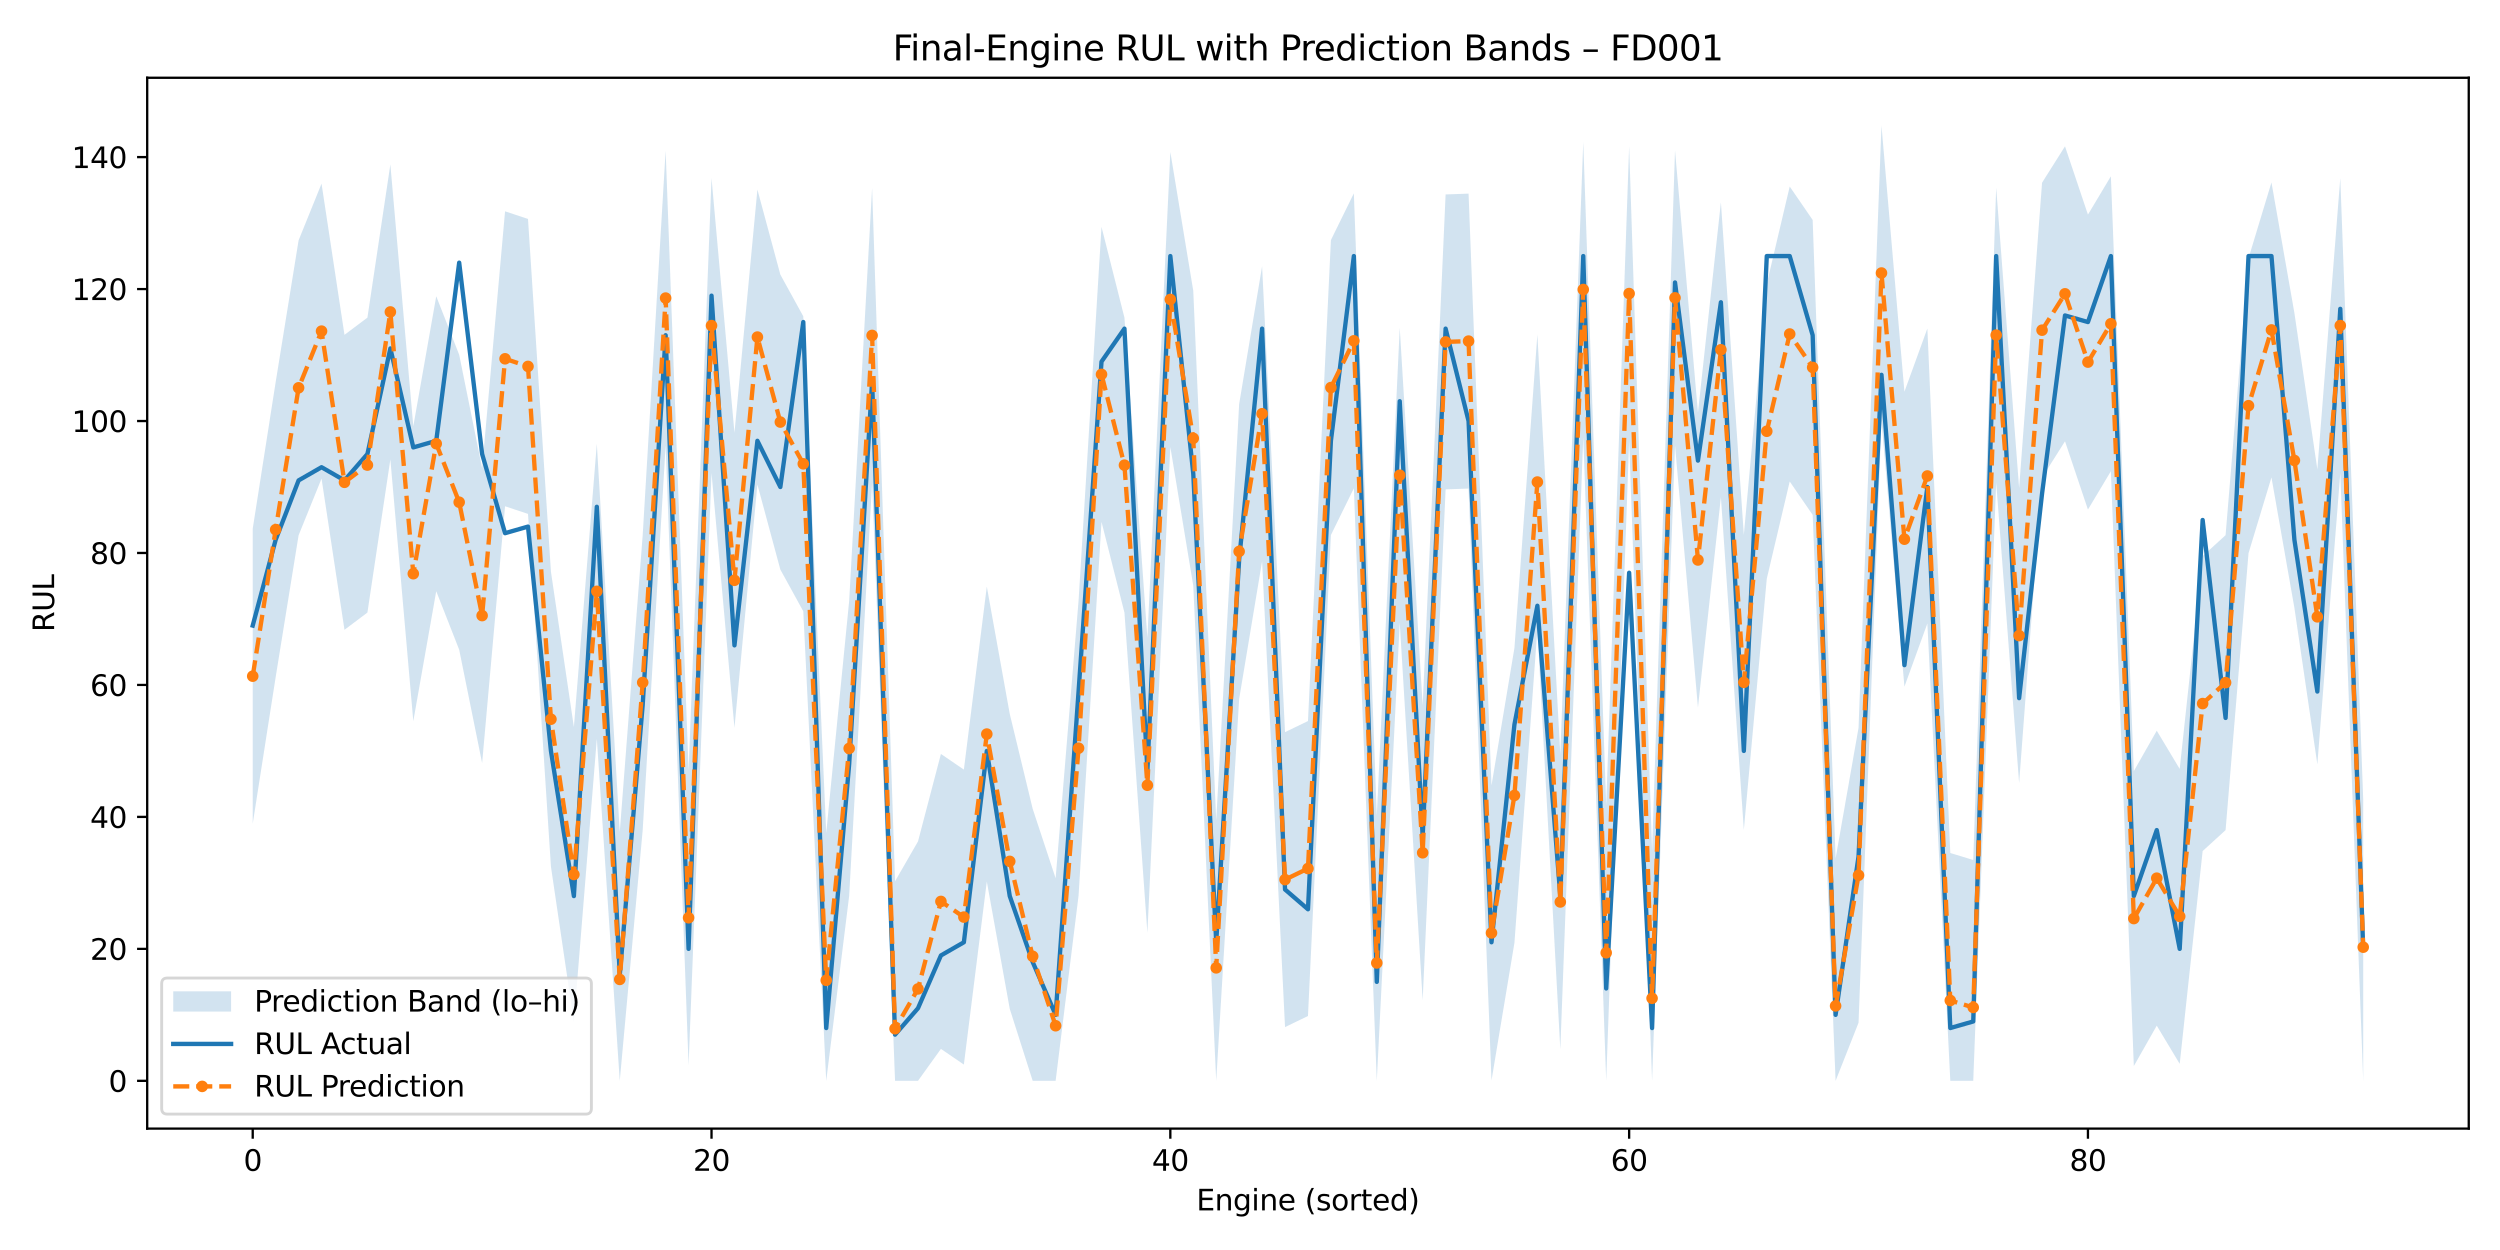 <?xml version="1.0" encoding="utf-8" standalone="no"?>
<!DOCTYPE svg PUBLIC "-//W3C//DTD SVG 1.1//EN"
  "http://www.w3.org/Graphics/SVG/1.1/DTD/svg11.dtd">
<svg xmlns:xlink="http://www.w3.org/1999/xlink" width="864pt" height="432pt" viewBox="0 0 864 432" xmlns="http://www.w3.org/2000/svg" version="1.1">
 <defs>
  <style type="text/css">*{stroke-linejoin: round; stroke-linecap: butt}</style>
 </defs>
 <g id="figure_1">
  <g id="patch_1">
   <path d="M 0 432 
L 864 432 
L 864 0 
L 0 0 
z
" style="fill: #ffffff"/>
  </g>
  <g id="axes_1">
   <g id="patch_2">
    <path d="M 50.87 390.04 
L 853.2 390.04 
L 853.2 26.88 
L 50.87 26.88 
z
" style="fill: #ffffff"/>
   </g>
   <g id="FillBetweenPolyCollection_1">
    <path d="M 87.34 182.722 
L 87.34 284.657 
L 95.268 234.011 
L 103.196 184.993 
L 111.124 165.405 
L 119.052 217.659 
L 126.98 211.699 
L 134.909 158.775 
L 142.837 249.245 
L 150.765 204.316 
L 158.693 224.53 
L 166.621 263.718 
L 174.549 174.967 
L 182.477 177.599 
L 190.406 299.526 
L 198.334 353.194 
L 206.262 255.331 
L 214.19 373.533 
L 222.118 286.842 
L 230.046 153.982 
L 237.975 368.15 
L 245.903 163.49 
L 253.831 251.517 
L 261.759 167.459 
L 269.687 196.834 
L 277.615 211.26 
L 285.544 373.533 
L 293.472 309.621 
L 301.4 166.887 
L 309.328 373.533 
L 317.256 373.533 
L 325.184 362.501 
L 333.113 367.912 
L 341.041 304.66 
L 348.969 348.659 
L 356.897 373.533 
L 364.825 373.533 
L 372.753 309.536 
L 380.682 180.352 
L 388.61 211.728 
L 396.538 322.355 
L 404.466 154.462 
L 412.394 202.454 
L 420.322 373.533 
L 428.251 241.546 
L 436.179 193.958 
L 444.107 354.967 
L 452.035 351.131 
L 459.963 184.91 
L 467.891 168.753 
L 475.819 373.533 
L 483.748 215.205 
L 491.676 345.691 
L 499.604 169.133 
L 507.532 168.85 
L 515.46 373.402 
L 523.388 325.867 
L 531.317 217.558 
L 539.245 362.686 
L 547.173 151.026 
L 555.101 373.533 
L 563.029 152.42 
L 570.957 373.533 
L 578.886 153.901 
L 586.814 244.501 
L 594.742 171.849 
L 602.67 286.786 
L 610.598 200.011 
L 618.526 166.401 
L 626.455 177.947 
L 634.383 373.533 
L 642.311 353.462 
L 650.239 145.322 
L 658.167 237.314 
L 666.095 215.469 
L 674.024 373.533 
L 681.952 373.533 
L 689.88 166.775 
L 697.808 270.625 
L 705.736 165.074 
L 713.664 152.51 
L 721.593 176.112 
L 729.521 162.858 
L 737.449 368.429 
L 745.377 354.467 
L 753.305 367.668 
L 761.233 294.123 
L 769.161 286.887 
L 777.09 191.173 
L 785.018 164.991 
L 792.946 210.099 
L 800.874 264.141 
L 808.802 163.48 
L 816.73 373.533 
L 816.73 276.379 
L 816.73 276.379 
L 808.802 61.545 
L 800.874 162.206 
L 792.946 108.164 
L 785.018 63.056 
L 777.09 89.238 
L 769.161 184.952 
L 761.233 192.188 
L 753.305 265.733 
L 745.377 252.532 
L 737.449 266.494 
L 729.521 60.923 
L 721.593 74.177 
L 713.664 50.575 
L 705.736 63.139 
L 697.808 168.69 
L 689.88 64.84 
L 681.952 297.214 
L 674.024 294.803 
L 666.095 113.534 
L 658.167 135.379 
L 650.239 43.387 
L 642.311 251.527 
L 634.383 296.678 
L 626.455 76.012 
L 618.526 64.467 
L 610.598 98.076 
L 602.67 184.851 
L 594.742 69.914 
L 586.814 142.566 
L 578.886 51.966 
L 570.957 294.042 
L 563.029 50.485 
L 555.101 278.321 
L 547.173 49.091 
L 539.245 260.751 
L 531.317 115.624 
L 523.388 223.932 
L 515.46 271.467 
L 507.532 66.915 
L 499.604 67.198 
L 491.676 243.756 
L 483.748 113.27 
L 475.819 281.843 
L 467.891 66.818 
L 459.963 82.975 
L 452.035 249.196 
L 444.107 253.032 
L 436.179 92.023 
L 428.251 139.611 
L 420.322 283.527 
L 412.394 100.519 
L 404.466 52.527 
L 396.538 220.421 
L 388.61 109.793 
L 380.682 78.417 
L 372.753 207.601 
L 364.825 303.529 
L 356.897 279.531 
L 348.969 246.724 
L 341.041 202.725 
L 333.113 265.977 
L 325.184 260.566 
L 317.256 290.804 
L 309.328 304.563 
L 301.4 64.953 
L 293.472 207.686 
L 285.544 287.829 
L 277.615 109.325 
L 269.687 94.899 
L 261.759 65.524 
L 253.831 149.582 
L 245.903 61.555 
L 237.975 266.215 
L 230.046 52.047 
L 222.118 184.907 
L 214.19 287.519 
L 206.262 153.396 
L 198.334 251.259 
L 190.406 197.592 
L 182.477 75.664 
L 174.549 73.032 
L 166.621 161.783 
L 158.693 122.595 
L 150.765 102.381 
L 142.837 147.311 
L 134.909 56.84 
L 126.98 109.764 
L 119.052 115.724 
L 111.124 63.47 
L 103.196 83.058 
L 95.268 132.076 
L 87.34 182.722 
z
" clip-path="url(#pb5955ea19d)" style="fill: #1f77b4; fill-opacity: 0.2"/>
   </g>
   <g id="matplotlib.axis_1">
    <g id="xtick_1">
     <g id="line2d_1">
      <defs>
       <path id="m9637ebcd99" d="M 0 0 
L 0 3.5 
" style="stroke: #000000; stroke-width: 0.8"/>
      </defs>
      <g>
       <use xlink:href="#m9637ebcd99" x="87.34" y="390.04" style="stroke: #000000; stroke-width: 0.8"/>
      </g>
     </g>
     <g id="text_1">
      <!-- 0 -->
      <g transform="translate(84.158 404.638) scale(0.1 -0.1)">
       <defs>
        <path id="DejaVuSans-30" d="M 2034 4250 
Q 1547 4250 1301 3770 
Q 1056 3291 1056 2328 
Q 1056 1369 1301 889 
Q 1547 409 2034 409 
Q 2525 409 2770 889 
Q 3016 1369 3016 2328 
Q 3016 3291 2770 3770 
Q 2525 4250 2034 4250 
z
M 2034 4750 
Q 2819 4750 3233 4129 
Q 3647 3509 3647 2328 
Q 3647 1150 3233 529 
Q 2819 -91 2034 -91 
Q 1250 -91 836 529 
Q 422 1150 422 2328 
Q 422 3509 836 4129 
Q 1250 4750 2034 4750 
z
" transform="scale(0.016)"/>
       </defs>
       <use xlink:href="#DejaVuSans-30"/>
      </g>
     </g>
    </g>
    <g id="xtick_2">
     <g id="line2d_2">
      <g>
       <use xlink:href="#m9637ebcd99" x="245.903" y="390.04" style="stroke: #000000; stroke-width: 0.8"/>
      </g>
     </g>
     <g id="text_2">
      <!-- 20 -->
      <g transform="translate(239.54 404.638) scale(0.1 -0.1)">
       <defs>
        <path id="DejaVuSans-32" d="M 1228 531 
L 3431 531 
L 3431 0 
L 469 0 
L 469 531 
Q 828 903 1448 1529 
Q 2069 2156 2228 2338 
Q 2531 2678 2651 2914 
Q 2772 3150 2772 3378 
Q 2772 3750 2511 3984 
Q 2250 4219 1831 4219 
Q 1534 4219 1204 4116 
Q 875 4013 500 3803 
L 500 4441 
Q 881 4594 1212 4672 
Q 1544 4750 1819 4750 
Q 2544 4750 2975 4387 
Q 3406 4025 3406 3419 
Q 3406 3131 3298 2873 
Q 3191 2616 2906 2266 
Q 2828 2175 2409 1742 
Q 1991 1309 1228 531 
z
" transform="scale(0.016)"/>
       </defs>
       <use xlink:href="#DejaVuSans-32"/>
       <use xlink:href="#DejaVuSans-30" transform="translate(63.623 0)"/>
      </g>
     </g>
    </g>
    <g id="xtick_3">
     <g id="line2d_3">
      <g>
       <use xlink:href="#m9637ebcd99" x="404.466" y="390.04" style="stroke: #000000; stroke-width: 0.8"/>
      </g>
     </g>
     <g id="text_3">
      <!-- 40 -->
      <g transform="translate(398.104 404.638) scale(0.1 -0.1)">
       <defs>
        <path id="DejaVuSans-34" d="M 2419 4116 
L 825 1625 
L 2419 1625 
L 2419 4116 
z
M 2253 4666 
L 3047 4666 
L 3047 1625 
L 3713 1625 
L 3713 1100 
L 3047 1100 
L 3047 0 
L 2419 0 
L 2419 1100 
L 313 1100 
L 313 1709 
L 2253 4666 
z
" transform="scale(0.016)"/>
       </defs>
       <use xlink:href="#DejaVuSans-34"/>
       <use xlink:href="#DejaVuSans-30" transform="translate(63.623 0)"/>
      </g>
     </g>
    </g>
    <g id="xtick_4">
     <g id="line2d_4">
      <g>
       <use xlink:href="#m9637ebcd99" x="563.029" y="390.04" style="stroke: #000000; stroke-width: 0.8"/>
      </g>
     </g>
     <g id="text_4">
      <!-- 60 -->
      <g transform="translate(556.667 404.638) scale(0.1 -0.1)">
       <defs>
        <path id="DejaVuSans-36" d="M 2113 2584 
Q 1688 2584 1439 2293 
Q 1191 2003 1191 1497 
Q 1191 994 1439 701 
Q 1688 409 2113 409 
Q 2538 409 2786 701 
Q 3034 994 3034 1497 
Q 3034 2003 2786 2293 
Q 2538 2584 2113 2584 
z
M 3366 4563 
L 3366 3988 
Q 3128 4100 2886 4159 
Q 2644 4219 2406 4219 
Q 1781 4219 1451 3797 
Q 1122 3375 1075 2522 
Q 1259 2794 1537 2939 
Q 1816 3084 2150 3084 
Q 2853 3084 3261 2657 
Q 3669 2231 3669 1497 
Q 3669 778 3244 343 
Q 2819 -91 2113 -91 
Q 1303 -91 875 529 
Q 447 1150 447 2328 
Q 447 3434 972 4092 
Q 1497 4750 2381 4750 
Q 2619 4750 2861 4703 
Q 3103 4656 3366 4563 
z
" transform="scale(0.016)"/>
       </defs>
       <use xlink:href="#DejaVuSans-36"/>
       <use xlink:href="#DejaVuSans-30" transform="translate(63.623 0)"/>
      </g>
     </g>
    </g>
    <g id="xtick_5">
     <g id="line2d_5">
      <g>
       <use xlink:href="#m9637ebcd99" x="721.593" y="390.04" style="stroke: #000000; stroke-width: 0.8"/>
      </g>
     </g>
     <g id="text_5">
      <!-- 80 -->
      <g transform="translate(715.23 404.638) scale(0.1 -0.1)">
       <defs>
        <path id="DejaVuSans-38" d="M 2034 2216 
Q 1584 2216 1326 1975 
Q 1069 1734 1069 1313 
Q 1069 891 1326 650 
Q 1584 409 2034 409 
Q 2484 409 2743 651 
Q 3003 894 3003 1313 
Q 3003 1734 2745 1975 
Q 2488 2216 2034 2216 
z
M 1403 2484 
Q 997 2584 770 2862 
Q 544 3141 544 3541 
Q 544 4100 942 4425 
Q 1341 4750 2034 4750 
Q 2731 4750 3128 4425 
Q 3525 4100 3525 3541 
Q 3525 3141 3298 2862 
Q 3072 2584 2669 2484 
Q 3125 2378 3379 2068 
Q 3634 1759 3634 1313 
Q 3634 634 3220 271 
Q 2806 -91 2034 -91 
Q 1263 -91 848 271 
Q 434 634 434 1313 
Q 434 1759 690 2068 
Q 947 2378 1403 2484 
z
M 1172 3481 
Q 1172 3119 1398 2916 
Q 1625 2713 2034 2713 
Q 2441 2713 2670 2916 
Q 2900 3119 2900 3481 
Q 2900 3844 2670 4047 
Q 2441 4250 2034 4250 
Q 1625 4250 1398 4047 
Q 1172 3844 1172 3481 
z
" transform="scale(0.016)"/>
       </defs>
       <use xlink:href="#DejaVuSans-38"/>
       <use xlink:href="#DejaVuSans-30" transform="translate(63.623 0)"/>
      </g>
     </g>
    </g>
    <g id="text_6">
     <!-- Engine (sorted) -->
     <g transform="translate(413.477 418.317) scale(0.1 -0.1)">
      <defs>
       <path id="DejaVuSans-45" d="M 628 4666 
L 3578 4666 
L 3578 4134 
L 1259 4134 
L 1259 2753 
L 3481 2753 
L 3481 2222 
L 1259 2222 
L 1259 531 
L 3634 531 
L 3634 0 
L 628 0 
L 628 4666 
z
" transform="scale(0.016)"/>
       <path id="DejaVuSans-6e" d="M 3513 2113 
L 3513 0 
L 2938 0 
L 2938 2094 
Q 2938 2591 2744 2837 
Q 2550 3084 2163 3084 
Q 1697 3084 1428 2787 
Q 1159 2491 1159 1978 
L 1159 0 
L 581 0 
L 581 3500 
L 1159 3500 
L 1159 2956 
Q 1366 3272 1645 3428 
Q 1925 3584 2291 3584 
Q 2894 3584 3203 3211 
Q 3513 2838 3513 2113 
z
" transform="scale(0.016)"/>
       <path id="DejaVuSans-67" d="M 2906 1791 
Q 2906 2416 2648 2759 
Q 2391 3103 1925 3103 
Q 1463 3103 1205 2759 
Q 947 2416 947 1791 
Q 947 1169 1205 825 
Q 1463 481 1925 481 
Q 2391 481 2648 825 
Q 2906 1169 2906 1791 
z
M 3481 434 
Q 3481 -459 3084 -895 
Q 2688 -1331 1869 -1331 
Q 1566 -1331 1297 -1286 
Q 1028 -1241 775 -1147 
L 775 -588 
Q 1028 -725 1275 -790 
Q 1522 -856 1778 -856 
Q 2344 -856 2625 -561 
Q 2906 -266 2906 331 
L 2906 616 
Q 2728 306 2450 153 
Q 2172 0 1784 0 
Q 1141 0 747 490 
Q 353 981 353 1791 
Q 353 2603 747 3093 
Q 1141 3584 1784 3584 
Q 2172 3584 2450 3431 
Q 2728 3278 2906 2969 
L 2906 3500 
L 3481 3500 
L 3481 434 
z
" transform="scale(0.016)"/>
       <path id="DejaVuSans-69" d="M 603 3500 
L 1178 3500 
L 1178 0 
L 603 0 
L 603 3500 
z
M 603 4863 
L 1178 4863 
L 1178 4134 
L 603 4134 
L 603 4863 
z
" transform="scale(0.016)"/>
       <path id="DejaVuSans-65" d="M 3597 1894 
L 3597 1613 
L 953 1613 
Q 991 1019 1311 708 
Q 1631 397 2203 397 
Q 2534 397 2845 478 
Q 3156 559 3463 722 
L 3463 178 
Q 3153 47 2828 -22 
Q 2503 -91 2169 -91 
Q 1331 -91 842 396 
Q 353 884 353 1716 
Q 353 2575 817 3079 
Q 1281 3584 2069 3584 
Q 2775 3584 3186 3129 
Q 3597 2675 3597 1894 
z
M 3022 2063 
Q 3016 2534 2758 2815 
Q 2500 3097 2075 3097 
Q 1594 3097 1305 2825 
Q 1016 2553 972 2059 
L 3022 2063 
z
" transform="scale(0.016)"/>
       <path id="DejaVuSans-20" transform="scale(0.016)"/>
       <path id="DejaVuSans-28" d="M 1984 4856 
Q 1566 4138 1362 3434 
Q 1159 2731 1159 2009 
Q 1159 1288 1364 580 
Q 1569 -128 1984 -844 
L 1484 -844 
Q 1016 -109 783 600 
Q 550 1309 550 2009 
Q 550 2706 781 3412 
Q 1013 4119 1484 4856 
L 1984 4856 
z
" transform="scale(0.016)"/>
       <path id="DejaVuSans-73" d="M 2834 3397 
L 2834 2853 
Q 2591 2978 2328 3040 
Q 2066 3103 1784 3103 
Q 1356 3103 1142 2972 
Q 928 2841 928 2578 
Q 928 2378 1081 2264 
Q 1234 2150 1697 2047 
L 1894 2003 
Q 2506 1872 2764 1633 
Q 3022 1394 3022 966 
Q 3022 478 2636 193 
Q 2250 -91 1575 -91 
Q 1294 -91 989 -36 
Q 684 19 347 128 
L 347 722 
Q 666 556 975 473 
Q 1284 391 1588 391 
Q 1994 391 2212 530 
Q 2431 669 2431 922 
Q 2431 1156 2273 1281 
Q 2116 1406 1581 1522 
L 1381 1569 
Q 847 1681 609 1914 
Q 372 2147 372 2553 
Q 372 3047 722 3315 
Q 1072 3584 1716 3584 
Q 2034 3584 2315 3537 
Q 2597 3491 2834 3397 
z
" transform="scale(0.016)"/>
       <path id="DejaVuSans-6f" d="M 1959 3097 
Q 1497 3097 1228 2736 
Q 959 2375 959 1747 
Q 959 1119 1226 758 
Q 1494 397 1959 397 
Q 2419 397 2687 759 
Q 2956 1122 2956 1747 
Q 2956 2369 2687 2733 
Q 2419 3097 1959 3097 
z
M 1959 3584 
Q 2709 3584 3137 3096 
Q 3566 2609 3566 1747 
Q 3566 888 3137 398 
Q 2709 -91 1959 -91 
Q 1206 -91 779 398 
Q 353 888 353 1747 
Q 353 2609 779 3096 
Q 1206 3584 1959 3584 
z
" transform="scale(0.016)"/>
       <path id="DejaVuSans-72" d="M 2631 2963 
Q 2534 3019 2420 3045 
Q 2306 3072 2169 3072 
Q 1681 3072 1420 2755 
Q 1159 2438 1159 1844 
L 1159 0 
L 581 0 
L 581 3500 
L 1159 3500 
L 1159 2956 
Q 1341 3275 1631 3429 
Q 1922 3584 2338 3584 
Q 2397 3584 2469 3576 
Q 2541 3569 2628 3553 
L 2631 2963 
z
" transform="scale(0.016)"/>
       <path id="DejaVuSans-74" d="M 1172 4494 
L 1172 3500 
L 2356 3500 
L 2356 3053 
L 1172 3053 
L 1172 1153 
Q 1172 725 1289 603 
Q 1406 481 1766 481 
L 2356 481 
L 2356 0 
L 1766 0 
Q 1100 0 847 248 
Q 594 497 594 1153 
L 594 3053 
L 172 3053 
L 172 3500 
L 594 3500 
L 594 4494 
L 1172 4494 
z
" transform="scale(0.016)"/>
       <path id="DejaVuSans-64" d="M 2906 2969 
L 2906 4863 
L 3481 4863 
L 3481 0 
L 2906 0 
L 2906 525 
Q 2725 213 2448 61 
Q 2172 -91 1784 -91 
Q 1150 -91 751 415 
Q 353 922 353 1747 
Q 353 2572 751 3078 
Q 1150 3584 1784 3584 
Q 2172 3584 2448 3432 
Q 2725 3281 2906 2969 
z
M 947 1747 
Q 947 1113 1208 752 
Q 1469 391 1925 391 
Q 2381 391 2643 752 
Q 2906 1113 2906 1747 
Q 2906 2381 2643 2742 
Q 2381 3103 1925 3103 
Q 1469 3103 1208 2742 
Q 947 2381 947 1747 
z
" transform="scale(0.016)"/>
       <path id="DejaVuSans-29" d="M 513 4856 
L 1013 4856 
Q 1481 4119 1714 3412 
Q 1947 2706 1947 2009 
Q 1947 1309 1714 600 
Q 1481 -109 1013 -844 
L 513 -844 
Q 928 -128 1133 580 
Q 1338 1288 1338 2009 
Q 1338 2731 1133 3434 
Q 928 4138 513 4856 
z
" transform="scale(0.016)"/>
      </defs>
      <use xlink:href="#DejaVuSans-45"/>
      <use xlink:href="#DejaVuSans-6e" transform="translate(63.184 0)"/>
      <use xlink:href="#DejaVuSans-67" transform="translate(126.562 0)"/>
      <use xlink:href="#DejaVuSans-69" transform="translate(190.039 0)"/>
      <use xlink:href="#DejaVuSans-6e" transform="translate(217.822 0)"/>
      <use xlink:href="#DejaVuSans-65" transform="translate(281.201 0)"/>
      <use xlink:href="#DejaVuSans-20" transform="translate(342.725 0)"/>
      <use xlink:href="#DejaVuSans-28" transform="translate(374.512 0)"/>
      <use xlink:href="#DejaVuSans-73" transform="translate(413.525 0)"/>
      <use xlink:href="#DejaVuSans-6f" transform="translate(465.625 0)"/>
      <use xlink:href="#DejaVuSans-72" transform="translate(526.807 0)"/>
      <use xlink:href="#DejaVuSans-74" transform="translate(567.92 0)"/>
      <use xlink:href="#DejaVuSans-65" transform="translate(607.129 0)"/>
      <use xlink:href="#DejaVuSans-64" transform="translate(668.652 0)"/>
      <use xlink:href="#DejaVuSans-29" transform="translate(732.129 0)"/>
     </g>
    </g>
   </g>
   <g id="matplotlib.axis_2">
    <g id="ytick_1">
     <g id="line2d_6">
      <defs>
       <path id="ma3b8153f9c" d="M 0 0 
L -3.5 0 
" style="stroke: #000000; stroke-width: 0.8"/>
      </defs>
      <g>
       <use xlink:href="#ma3b8153f9c" x="50.87" y="373.533" style="stroke: #000000; stroke-width: 0.8"/>
      </g>
     </g>
     <g id="text_7">
      <!-- 0 -->
      <g transform="translate(37.508 377.332) scale(0.1 -0.1)">
       <use xlink:href="#DejaVuSans-30"/>
      </g>
     </g>
    </g>
    <g id="ytick_2">
     <g id="line2d_7">
      <g>
       <use xlink:href="#ma3b8153f9c" x="50.87" y="327.927" style="stroke: #000000; stroke-width: 0.8"/>
      </g>
     </g>
     <g id="text_8">
      <!-- 20 -->
      <g transform="translate(31.145 331.726) scale(0.1 -0.1)">
       <use xlink:href="#DejaVuSans-32"/>
       <use xlink:href="#DejaVuSans-30" transform="translate(63.623 0)"/>
      </g>
     </g>
    </g>
    <g id="ytick_3">
     <g id="line2d_8">
      <g>
       <use xlink:href="#ma3b8153f9c" x="50.87" y="282.321" style="stroke: #000000; stroke-width: 0.8"/>
      </g>
     </g>
     <g id="text_9">
      <!-- 40 -->
      <g transform="translate(31.145 286.121) scale(0.1 -0.1)">
       <use xlink:href="#DejaVuSans-34"/>
       <use xlink:href="#DejaVuSans-30" transform="translate(63.623 0)"/>
      </g>
     </g>
    </g>
    <g id="ytick_4">
     <g id="line2d_9">
      <g>
       <use xlink:href="#ma3b8153f9c" x="50.87" y="236.716" style="stroke: #000000; stroke-width: 0.8"/>
      </g>
     </g>
     <g id="text_10">
      <!-- 60 -->
      <g transform="translate(31.145 240.515) scale(0.1 -0.1)">
       <use xlink:href="#DejaVuSans-36"/>
       <use xlink:href="#DejaVuSans-30" transform="translate(63.623 0)"/>
      </g>
     </g>
    </g>
    <g id="ytick_5">
     <g id="line2d_10">
      <g>
       <use xlink:href="#ma3b8153f9c" x="50.87" y="191.11" style="stroke: #000000; stroke-width: 0.8"/>
      </g>
     </g>
     <g id="text_11">
      <!-- 80 -->
      <g transform="translate(31.145 194.909) scale(0.1 -0.1)">
       <use xlink:href="#DejaVuSans-38"/>
       <use xlink:href="#DejaVuSans-30" transform="translate(63.623 0)"/>
      </g>
     </g>
    </g>
    <g id="ytick_6">
     <g id="line2d_11">
      <g>
       <use xlink:href="#ma3b8153f9c" x="50.87" y="145.504" style="stroke: #000000; stroke-width: 0.8"/>
      </g>
     </g>
     <g id="text_12">
      <!-- 100 -->
      <g transform="translate(24.782 149.304) scale(0.1 -0.1)">
       <defs>
        <path id="DejaVuSans-31" d="M 794 531 
L 1825 531 
L 1825 4091 
L 703 3866 
L 703 4441 
L 1819 4666 
L 2450 4666 
L 2450 531 
L 3481 531 
L 3481 0 
L 794 0 
L 794 531 
z
" transform="scale(0.016)"/>
       </defs>
       <use xlink:href="#DejaVuSans-31"/>
       <use xlink:href="#DejaVuSans-30" transform="translate(63.623 0)"/>
       <use xlink:href="#DejaVuSans-30" transform="translate(127.246 0)"/>
      </g>
     </g>
    </g>
    <g id="ytick_7">
     <g id="line2d_12">
      <g>
       <use xlink:href="#ma3b8153f9c" x="50.87" y="99.899" style="stroke: #000000; stroke-width: 0.8"/>
      </g>
     </g>
     <g id="text_13">
      <!-- 120 -->
      <g transform="translate(24.782 103.698) scale(0.1 -0.1)">
       <use xlink:href="#DejaVuSans-31"/>
       <use xlink:href="#DejaVuSans-32" transform="translate(63.623 0)"/>
       <use xlink:href="#DejaVuSans-30" transform="translate(127.246 0)"/>
      </g>
     </g>
    </g>
    <g id="ytick_8">
     <g id="line2d_13">
      <g>
       <use xlink:href="#ma3b8153f9c" x="50.87" y="54.293" style="stroke: #000000; stroke-width: 0.8"/>
      </g>
     </g>
     <g id="text_14">
      <!-- 140 -->
      <g transform="translate(24.782 58.092) scale(0.1 -0.1)">
       <use xlink:href="#DejaVuSans-31"/>
       <use xlink:href="#DejaVuSans-34" transform="translate(63.623 0)"/>
       <use xlink:href="#DejaVuSans-30" transform="translate(127.246 0)"/>
      </g>
     </g>
    </g>
    <g id="text_15">
     <!-- RUL -->
     <g transform="translate(18.703 218.38) rotate(-90) scale(0.1 -0.1)">
      <defs>
       <path id="DejaVuSans-52" d="M 2841 2188 
Q 3044 2119 3236 1894 
Q 3428 1669 3622 1275 
L 4263 0 
L 3584 0 
L 2988 1197 
Q 2756 1666 2539 1819 
Q 2322 1972 1947 1972 
L 1259 1972 
L 1259 0 
L 628 0 
L 628 4666 
L 2053 4666 
Q 2853 4666 3247 4331 
Q 3641 3997 3641 3322 
Q 3641 2881 3436 2590 
Q 3231 2300 2841 2188 
z
M 1259 4147 
L 1259 2491 
L 2053 2491 
Q 2509 2491 2742 2702 
Q 2975 2913 2975 3322 
Q 2975 3731 2742 3939 
Q 2509 4147 2053 4147 
L 1259 4147 
z
" transform="scale(0.016)"/>
       <path id="DejaVuSans-55" d="M 556 4666 
L 1191 4666 
L 1191 1831 
Q 1191 1081 1462 751 
Q 1734 422 2344 422 
Q 2950 422 3222 751 
Q 3494 1081 3494 1831 
L 3494 4666 
L 4128 4666 
L 4128 1753 
Q 4128 841 3676 375 
Q 3225 -91 2344 -91 
Q 1459 -91 1007 375 
Q 556 841 556 1753 
L 556 4666 
z
" transform="scale(0.016)"/>
       <path id="DejaVuSans-4c" d="M 628 4666 
L 1259 4666 
L 1259 531 
L 3531 531 
L 3531 0 
L 628 0 
L 628 4666 
z
" transform="scale(0.016)"/>
      </defs>
      <use xlink:href="#DejaVuSans-52"/>
      <use xlink:href="#DejaVuSans-55" transform="translate(69.482 0)"/>
      <use xlink:href="#DejaVuSans-4c" transform="translate(142.676 0)"/>
     </g>
    </g>
   </g>
   <g id="line2d_14">
    <path d="M 87.34 216.193 
L 95.268 186.55 
L 103.196 166.027 
L 111.124 161.466 
L 119.052 166.027 
L 126.98 156.906 
L 134.909 120.421 
L 142.837 154.626 
L 150.765 152.345 
L 158.693 90.778 
L 166.621 156.906 
L 174.549 184.269 
L 182.477 181.989 
L 190.406 259.519 
L 198.334 309.685 
L 206.262 175.148 
L 214.19 337.048 
L 222.118 243.557 
L 230.046 115.861 
L 237.975 327.927 
L 245.903 102.179 
L 253.831 223.034 
L 261.759 152.345 
L 269.687 168.307 
L 277.615 111.3 
L 285.544 355.29 
L 293.472 264.079 
L 301.4 131.823 
L 309.328 357.571 
L 317.256 348.45 
L 325.184 330.207 
L 333.113 325.647 
L 341.041 259.519 
L 348.969 309.685 
L 356.897 332.488 
L 364.825 350.73 
L 372.753 238.996 
L 380.682 124.982 
L 388.61 113.58 
L 396.538 266.359 
L 404.466 88.497 
L 412.394 163.747 
L 420.322 325.647 
L 428.251 193.39 
L 436.179 113.58 
L 444.107 307.405 
L 452.035 314.245 
L 459.963 152.345 
L 467.891 88.497 
L 475.819 339.328 
L 483.748 138.664 
L 491.676 289.162 
L 499.604 113.58 
L 507.532 145.504 
L 515.46 325.647 
L 523.388 250.397 
L 531.317 209.352 
L 539.245 309.685 
L 547.173 88.497 
L 555.101 341.609 
L 563.029 197.951 
L 570.957 355.29 
L 578.886 97.618 
L 586.814 159.186 
L 594.742 104.459 
L 602.67 259.519 
L 610.598 88.497 
L 618.526 88.497 
L 626.455 115.861 
L 634.383 350.73 
L 642.311 296.003 
L 650.239 129.542 
L 658.167 229.875 
L 666.095 168.307 
L 674.024 355.29 
L 681.952 353.01 
L 689.88 88.497 
L 697.808 241.276 
L 705.736 170.588 
L 713.664 109.02 
L 721.593 111.3 
L 729.521 88.497 
L 737.449 309.685 
L 745.377 286.882 
L 753.305 327.927 
L 761.233 179.709 
L 769.161 248.117 
L 777.09 88.497 
L 785.018 88.497 
L 792.946 186.55 
L 800.874 238.996 
L 808.802 106.74 
L 816.73 327.927 
" clip-path="url(#pb5955ea19d)" style="fill: none; stroke: #1f77b4; stroke-width: 1.5; stroke-linecap: square"/>
   </g>
   <g id="line2d_15">
    <path d="M 87.34 233.69 
L 95.268 183.044 
L 103.196 134.025 
L 111.124 114.438 
L 119.052 166.691 
L 126.98 160.731 
L 134.909 107.808 
L 142.837 198.278 
L 150.765 153.348 
L 158.693 173.563 
L 166.621 212.751 
L 174.549 124 
L 182.477 126.631 
L 190.406 248.559 
L 198.334 302.227 
L 206.262 204.364 
L 214.19 338.486 
L 222.118 235.874 
L 230.046 103.014 
L 237.975 317.182 
L 245.903 112.523 
L 253.831 200.549 
L 261.759 116.492 
L 269.687 145.866 
L 277.615 160.292 
L 285.544 338.797 
L 293.472 258.653 
L 301.4 115.92 
L 309.328 355.531 
L 317.256 341.771 
L 325.184 311.534 
L 333.113 316.945 
L 341.041 253.693 
L 348.969 297.691 
L 356.897 330.498 
L 364.825 354.496 
L 372.753 258.569 
L 380.682 129.384 
L 388.61 160.761 
L 396.538 271.388 
L 404.466 103.494 
L 412.394 151.486 
L 420.322 334.494 
L 428.251 190.579 
L 436.179 142.991 
L 444.107 303.999 
L 452.035 300.163 
L 459.963 133.943 
L 467.891 117.786 
L 475.819 332.81 
L 483.748 164.238 
L 491.676 294.724 
L 499.604 118.166 
L 507.532 117.883 
L 515.46 322.434 
L 523.388 274.9 
L 531.317 166.591 
L 539.245 311.718 
L 547.173 100.058 
L 555.101 329.289 
L 563.029 101.452 
L 570.957 345.009 
L 578.886 102.934 
L 586.814 193.533 
L 594.742 120.881 
L 602.67 235.819 
L 610.598 149.044 
L 618.526 115.434 
L 626.455 126.98 
L 634.383 347.646 
L 642.311 302.494 
L 650.239 94.355 
L 658.167 186.346 
L 666.095 164.501 
L 674.024 345.77 
L 681.952 348.181 
L 689.88 115.808 
L 697.808 219.657 
L 705.736 114.107 
L 713.664 101.543 
L 721.593 125.145 
L 729.521 111.89 
L 737.449 317.461 
L 745.377 303.499 
L 753.305 316.7 
L 761.233 243.155 
L 769.161 235.92 
L 777.09 140.205 
L 785.018 114.024 
L 792.946 159.132 
L 800.874 213.173 
L 808.802 112.513 
L 816.73 327.346 
" clip-path="url(#pb5955ea19d)" style="fill: none; stroke-dasharray: 5.55,2.4; stroke-dashoffset: 0; stroke: #ff7f0e; stroke-width: 1.5"/>
    <defs>
     <path id="me29aa27402" d="M 0 1.5 
C 0.398 1.5 0.779 1.342 1.061 1.061 
C 1.342 0.779 1.5 0.398 1.5 0 
C 1.5 -0.398 1.342 -0.779 1.061 -1.061 
C 0.779 -1.342 0.398 -1.5 0 -1.5 
C -0.398 -1.5 -0.779 -1.342 -1.061 -1.061 
C -1.342 -0.779 -1.5 -0.398 -1.5 0 
C -1.5 0.398 -1.342 0.779 -1.061 1.061 
C -0.779 1.342 -0.398 1.5 0 1.5 
z
" style="stroke: #ff7f0e"/>
    </defs>
    <g clip-path="url(#pb5955ea19d)">
     <use xlink:href="#me29aa27402" x="87.34" y="233.69" style="fill: #ff7f0e; stroke: #ff7f0e"/>
     <use xlink:href="#me29aa27402" x="95.268" y="183.044" style="fill: #ff7f0e; stroke: #ff7f0e"/>
     <use xlink:href="#me29aa27402" x="103.196" y="134.025" style="fill: #ff7f0e; stroke: #ff7f0e"/>
     <use xlink:href="#me29aa27402" x="111.124" y="114.438" style="fill: #ff7f0e; stroke: #ff7f0e"/>
     <use xlink:href="#me29aa27402" x="119.052" y="166.691" style="fill: #ff7f0e; stroke: #ff7f0e"/>
     <use xlink:href="#me29aa27402" x="126.98" y="160.731" style="fill: #ff7f0e; stroke: #ff7f0e"/>
     <use xlink:href="#me29aa27402" x="134.909" y="107.808" style="fill: #ff7f0e; stroke: #ff7f0e"/>
     <use xlink:href="#me29aa27402" x="142.837" y="198.278" style="fill: #ff7f0e; stroke: #ff7f0e"/>
     <use xlink:href="#me29aa27402" x="150.765" y="153.348" style="fill: #ff7f0e; stroke: #ff7f0e"/>
     <use xlink:href="#me29aa27402" x="158.693" y="173.563" style="fill: #ff7f0e; stroke: #ff7f0e"/>
     <use xlink:href="#me29aa27402" x="166.621" y="212.751" style="fill: #ff7f0e; stroke: #ff7f0e"/>
     <use xlink:href="#me29aa27402" x="174.549" y="124" style="fill: #ff7f0e; stroke: #ff7f0e"/>
     <use xlink:href="#me29aa27402" x="182.477" y="126.631" style="fill: #ff7f0e; stroke: #ff7f0e"/>
     <use xlink:href="#me29aa27402" x="190.406" y="248.559" style="fill: #ff7f0e; stroke: #ff7f0e"/>
     <use xlink:href="#me29aa27402" x="198.334" y="302.227" style="fill: #ff7f0e; stroke: #ff7f0e"/>
     <use xlink:href="#me29aa27402" x="206.262" y="204.364" style="fill: #ff7f0e; stroke: #ff7f0e"/>
     <use xlink:href="#me29aa27402" x="214.19" y="338.486" style="fill: #ff7f0e; stroke: #ff7f0e"/>
     <use xlink:href="#me29aa27402" x="222.118" y="235.874" style="fill: #ff7f0e; stroke: #ff7f0e"/>
     <use xlink:href="#me29aa27402" x="230.046" y="103.014" style="fill: #ff7f0e; stroke: #ff7f0e"/>
     <use xlink:href="#me29aa27402" x="237.975" y="317.182" style="fill: #ff7f0e; stroke: #ff7f0e"/>
     <use xlink:href="#me29aa27402" x="245.903" y="112.523" style="fill: #ff7f0e; stroke: #ff7f0e"/>
     <use xlink:href="#me29aa27402" x="253.831" y="200.549" style="fill: #ff7f0e; stroke: #ff7f0e"/>
     <use xlink:href="#me29aa27402" x="261.759" y="116.492" style="fill: #ff7f0e; stroke: #ff7f0e"/>
     <use xlink:href="#me29aa27402" x="269.687" y="145.866" style="fill: #ff7f0e; stroke: #ff7f0e"/>
     <use xlink:href="#me29aa27402" x="277.615" y="160.292" style="fill: #ff7f0e; stroke: #ff7f0e"/>
     <use xlink:href="#me29aa27402" x="285.544" y="338.797" style="fill: #ff7f0e; stroke: #ff7f0e"/>
     <use xlink:href="#me29aa27402" x="293.472" y="258.653" style="fill: #ff7f0e; stroke: #ff7f0e"/>
     <use xlink:href="#me29aa27402" x="301.4" y="115.92" style="fill: #ff7f0e; stroke: #ff7f0e"/>
     <use xlink:href="#me29aa27402" x="309.328" y="355.531" style="fill: #ff7f0e; stroke: #ff7f0e"/>
     <use xlink:href="#me29aa27402" x="317.256" y="341.771" style="fill: #ff7f0e; stroke: #ff7f0e"/>
     <use xlink:href="#me29aa27402" x="325.184" y="311.534" style="fill: #ff7f0e; stroke: #ff7f0e"/>
     <use xlink:href="#me29aa27402" x="333.113" y="316.945" style="fill: #ff7f0e; stroke: #ff7f0e"/>
     <use xlink:href="#me29aa27402" x="341.041" y="253.693" style="fill: #ff7f0e; stroke: #ff7f0e"/>
     <use xlink:href="#me29aa27402" x="348.969" y="297.691" style="fill: #ff7f0e; stroke: #ff7f0e"/>
     <use xlink:href="#me29aa27402" x="356.897" y="330.498" style="fill: #ff7f0e; stroke: #ff7f0e"/>
     <use xlink:href="#me29aa27402" x="364.825" y="354.496" style="fill: #ff7f0e; stroke: #ff7f0e"/>
     <use xlink:href="#me29aa27402" x="372.753" y="258.569" style="fill: #ff7f0e; stroke: #ff7f0e"/>
     <use xlink:href="#me29aa27402" x="380.682" y="129.384" style="fill: #ff7f0e; stroke: #ff7f0e"/>
     <use xlink:href="#me29aa27402" x="388.61" y="160.761" style="fill: #ff7f0e; stroke: #ff7f0e"/>
     <use xlink:href="#me29aa27402" x="396.538" y="271.388" style="fill: #ff7f0e; stroke: #ff7f0e"/>
     <use xlink:href="#me29aa27402" x="404.466" y="103.494" style="fill: #ff7f0e; stroke: #ff7f0e"/>
     <use xlink:href="#me29aa27402" x="412.394" y="151.486" style="fill: #ff7f0e; stroke: #ff7f0e"/>
     <use xlink:href="#me29aa27402" x="420.322" y="334.494" style="fill: #ff7f0e; stroke: #ff7f0e"/>
     <use xlink:href="#me29aa27402" x="428.251" y="190.579" style="fill: #ff7f0e; stroke: #ff7f0e"/>
     <use xlink:href="#me29aa27402" x="436.179" y="142.991" style="fill: #ff7f0e; stroke: #ff7f0e"/>
     <use xlink:href="#me29aa27402" x="444.107" y="303.999" style="fill: #ff7f0e; stroke: #ff7f0e"/>
     <use xlink:href="#me29aa27402" x="452.035" y="300.163" style="fill: #ff7f0e; stroke: #ff7f0e"/>
     <use xlink:href="#me29aa27402" x="459.963" y="133.943" style="fill: #ff7f0e; stroke: #ff7f0e"/>
     <use xlink:href="#me29aa27402" x="467.891" y="117.786" style="fill: #ff7f0e; stroke: #ff7f0e"/>
     <use xlink:href="#me29aa27402" x="475.819" y="332.81" style="fill: #ff7f0e; stroke: #ff7f0e"/>
     <use xlink:href="#me29aa27402" x="483.748" y="164.238" style="fill: #ff7f0e; stroke: #ff7f0e"/>
     <use xlink:href="#me29aa27402" x="491.676" y="294.724" style="fill: #ff7f0e; stroke: #ff7f0e"/>
     <use xlink:href="#me29aa27402" x="499.604" y="118.166" style="fill: #ff7f0e; stroke: #ff7f0e"/>
     <use xlink:href="#me29aa27402" x="507.532" y="117.883" style="fill: #ff7f0e; stroke: #ff7f0e"/>
     <use xlink:href="#me29aa27402" x="515.46" y="322.434" style="fill: #ff7f0e; stroke: #ff7f0e"/>
     <use xlink:href="#me29aa27402" x="523.388" y="274.9" style="fill: #ff7f0e; stroke: #ff7f0e"/>
     <use xlink:href="#me29aa27402" x="531.317" y="166.591" style="fill: #ff7f0e; stroke: #ff7f0e"/>
     <use xlink:href="#me29aa27402" x="539.245" y="311.718" style="fill: #ff7f0e; stroke: #ff7f0e"/>
     <use xlink:href="#me29aa27402" x="547.173" y="100.058" style="fill: #ff7f0e; stroke: #ff7f0e"/>
     <use xlink:href="#me29aa27402" x="555.101" y="329.289" style="fill: #ff7f0e; stroke: #ff7f0e"/>
     <use xlink:href="#me29aa27402" x="563.029" y="101.452" style="fill: #ff7f0e; stroke: #ff7f0e"/>
     <use xlink:href="#me29aa27402" x="570.957" y="345.009" style="fill: #ff7f0e; stroke: #ff7f0e"/>
     <use xlink:href="#me29aa27402" x="578.886" y="102.934" style="fill: #ff7f0e; stroke: #ff7f0e"/>
     <use xlink:href="#me29aa27402" x="586.814" y="193.533" style="fill: #ff7f0e; stroke: #ff7f0e"/>
     <use xlink:href="#me29aa27402" x="594.742" y="120.881" style="fill: #ff7f0e; stroke: #ff7f0e"/>
     <use xlink:href="#me29aa27402" x="602.67" y="235.819" style="fill: #ff7f0e; stroke: #ff7f0e"/>
     <use xlink:href="#me29aa27402" x="610.598" y="149.044" style="fill: #ff7f0e; stroke: #ff7f0e"/>
     <use xlink:href="#me29aa27402" x="618.526" y="115.434" style="fill: #ff7f0e; stroke: #ff7f0e"/>
     <use xlink:href="#me29aa27402" x="626.455" y="126.98" style="fill: #ff7f0e; stroke: #ff7f0e"/>
     <use xlink:href="#me29aa27402" x="634.383" y="347.646" style="fill: #ff7f0e; stroke: #ff7f0e"/>
     <use xlink:href="#me29aa27402" x="642.311" y="302.494" style="fill: #ff7f0e; stroke: #ff7f0e"/>
     <use xlink:href="#me29aa27402" x="650.239" y="94.355" style="fill: #ff7f0e; stroke: #ff7f0e"/>
     <use xlink:href="#me29aa27402" x="658.167" y="186.346" style="fill: #ff7f0e; stroke: #ff7f0e"/>
     <use xlink:href="#me29aa27402" x="666.095" y="164.501" style="fill: #ff7f0e; stroke: #ff7f0e"/>
     <use xlink:href="#me29aa27402" x="674.024" y="345.77" style="fill: #ff7f0e; stroke: #ff7f0e"/>
     <use xlink:href="#me29aa27402" x="681.952" y="348.181" style="fill: #ff7f0e; stroke: #ff7f0e"/>
     <use xlink:href="#me29aa27402" x="689.88" y="115.808" style="fill: #ff7f0e; stroke: #ff7f0e"/>
     <use xlink:href="#me29aa27402" x="697.808" y="219.657" style="fill: #ff7f0e; stroke: #ff7f0e"/>
     <use xlink:href="#me29aa27402" x="705.736" y="114.107" style="fill: #ff7f0e; stroke: #ff7f0e"/>
     <use xlink:href="#me29aa27402" x="713.664" y="101.543" style="fill: #ff7f0e; stroke: #ff7f0e"/>
     <use xlink:href="#me29aa27402" x="721.593" y="125.145" style="fill: #ff7f0e; stroke: #ff7f0e"/>
     <use xlink:href="#me29aa27402" x="729.521" y="111.89" style="fill: #ff7f0e; stroke: #ff7f0e"/>
     <use xlink:href="#me29aa27402" x="737.449" y="317.461" style="fill: #ff7f0e; stroke: #ff7f0e"/>
     <use xlink:href="#me29aa27402" x="745.377" y="303.499" style="fill: #ff7f0e; stroke: #ff7f0e"/>
     <use xlink:href="#me29aa27402" x="753.305" y="316.7" style="fill: #ff7f0e; stroke: #ff7f0e"/>
     <use xlink:href="#me29aa27402" x="761.233" y="243.155" style="fill: #ff7f0e; stroke: #ff7f0e"/>
     <use xlink:href="#me29aa27402" x="769.161" y="235.92" style="fill: #ff7f0e; stroke: #ff7f0e"/>
     <use xlink:href="#me29aa27402" x="777.09" y="140.205" style="fill: #ff7f0e; stroke: #ff7f0e"/>
     <use xlink:href="#me29aa27402" x="785.018" y="114.024" style="fill: #ff7f0e; stroke: #ff7f0e"/>
     <use xlink:href="#me29aa27402" x="792.946" y="159.132" style="fill: #ff7f0e; stroke: #ff7f0e"/>
     <use xlink:href="#me29aa27402" x="800.874" y="213.173" style="fill: #ff7f0e; stroke: #ff7f0e"/>
     <use xlink:href="#me29aa27402" x="808.802" y="112.513" style="fill: #ff7f0e; stroke: #ff7f0e"/>
     <use xlink:href="#me29aa27402" x="816.73" y="327.346" style="fill: #ff7f0e; stroke: #ff7f0e"/>
    </g>
   </g>
   <g id="patch_3">
    <path d="M 50.87 390.04 
L 50.87 26.88 
" style="fill: none; stroke: #000000; stroke-width: 0.8; stroke-linejoin: miter; stroke-linecap: square"/>
   </g>
   <g id="patch_4">
    <path d="M 853.2 390.04 
L 853.2 26.88 
" style="fill: none; stroke: #000000; stroke-width: 0.8; stroke-linejoin: miter; stroke-linecap: square"/>
   </g>
   <g id="patch_5">
    <path d="M 50.87 390.04 
L 853.2 390.04 
" style="fill: none; stroke: #000000; stroke-width: 0.8; stroke-linejoin: miter; stroke-linecap: square"/>
   </g>
   <g id="patch_6">
    <path d="M 50.87 26.88 
L 853.2 26.88 
" style="fill: none; stroke: #000000; stroke-width: 0.8; stroke-linejoin: miter; stroke-linecap: square"/>
   </g>
   <g id="text_16">
    <!-- Final-Engine RUL with Prediction Bands – FD001 -->
    <g transform="translate(308.546 20.88) scale(0.12 -0.12)">
     <defs>
      <path id="DejaVuSans-46" d="M 628 4666 
L 3309 4666 
L 3309 4134 
L 1259 4134 
L 1259 2759 
L 3109 2759 
L 3109 2228 
L 1259 2228 
L 1259 0 
L 628 0 
L 628 4666 
z
" transform="scale(0.016)"/>
      <path id="DejaVuSans-61" d="M 2194 1759 
Q 1497 1759 1228 1600 
Q 959 1441 959 1056 
Q 959 750 1161 570 
Q 1363 391 1709 391 
Q 2188 391 2477 730 
Q 2766 1069 2766 1631 
L 2766 1759 
L 2194 1759 
z
M 3341 1997 
L 3341 0 
L 2766 0 
L 2766 531 
Q 2569 213 2275 61 
Q 1981 -91 1556 -91 
Q 1019 -91 701 211 
Q 384 513 384 1019 
Q 384 1609 779 1909 
Q 1175 2209 1959 2209 
L 2766 2209 
L 2766 2266 
Q 2766 2663 2505 2880 
Q 2244 3097 1772 3097 
Q 1472 3097 1187 3025 
Q 903 2953 641 2809 
L 641 3341 
Q 956 3463 1253 3523 
Q 1550 3584 1831 3584 
Q 2591 3584 2966 3190 
Q 3341 2797 3341 1997 
z
" transform="scale(0.016)"/>
      <path id="DejaVuSans-6c" d="M 603 4863 
L 1178 4863 
L 1178 0 
L 603 0 
L 603 4863 
z
" transform="scale(0.016)"/>
      <path id="DejaVuSans-2d" d="M 313 2009 
L 1997 2009 
L 1997 1497 
L 313 1497 
L 313 2009 
z
" transform="scale(0.016)"/>
      <path id="DejaVuSans-77" d="M 269 3500 
L 844 3500 
L 1563 769 
L 2278 3500 
L 2956 3500 
L 3675 769 
L 4391 3500 
L 4966 3500 
L 4050 0 
L 3372 0 
L 2619 2869 
L 1863 0 
L 1184 0 
L 269 3500 
z
" transform="scale(0.016)"/>
      <path id="DejaVuSans-68" d="M 3513 2113 
L 3513 0 
L 2938 0 
L 2938 2094 
Q 2938 2591 2744 2837 
Q 2550 3084 2163 3084 
Q 1697 3084 1428 2787 
Q 1159 2491 1159 1978 
L 1159 0 
L 581 0 
L 581 4863 
L 1159 4863 
L 1159 2956 
Q 1366 3272 1645 3428 
Q 1925 3584 2291 3584 
Q 2894 3584 3203 3211 
Q 3513 2838 3513 2113 
z
" transform="scale(0.016)"/>
      <path id="DejaVuSans-50" d="M 1259 4147 
L 1259 2394 
L 2053 2394 
Q 2494 2394 2734 2622 
Q 2975 2850 2975 3272 
Q 2975 3691 2734 3919 
Q 2494 4147 2053 4147 
L 1259 4147 
z
M 628 4666 
L 2053 4666 
Q 2838 4666 3239 4311 
Q 3641 3956 3641 3272 
Q 3641 2581 3239 2228 
Q 2838 1875 2053 1875 
L 1259 1875 
L 1259 0 
L 628 0 
L 628 4666 
z
" transform="scale(0.016)"/>
      <path id="DejaVuSans-63" d="M 3122 3366 
L 3122 2828 
Q 2878 2963 2633 3030 
Q 2388 3097 2138 3097 
Q 1578 3097 1268 2742 
Q 959 2388 959 1747 
Q 959 1106 1268 751 
Q 1578 397 2138 397 
Q 2388 397 2633 464 
Q 2878 531 3122 666 
L 3122 134 
Q 2881 22 2623 -34 
Q 2366 -91 2075 -91 
Q 1284 -91 818 406 
Q 353 903 353 1747 
Q 353 2603 823 3093 
Q 1294 3584 2113 3584 
Q 2378 3584 2631 3529 
Q 2884 3475 3122 3366 
z
" transform="scale(0.016)"/>
      <path id="DejaVuSans-42" d="M 1259 2228 
L 1259 519 
L 2272 519 
Q 2781 519 3026 730 
Q 3272 941 3272 1375 
Q 3272 1813 3026 2020 
Q 2781 2228 2272 2228 
L 1259 2228 
z
M 1259 4147 
L 1259 2741 
L 2194 2741 
Q 2656 2741 2882 2914 
Q 3109 3088 3109 3444 
Q 3109 3797 2882 3972 
Q 2656 4147 2194 4147 
L 1259 4147 
z
M 628 4666 
L 2241 4666 
Q 2963 4666 3353 4366 
Q 3744 4066 3744 3513 
Q 3744 3084 3544 2831 
Q 3344 2578 2956 2516 
Q 3422 2416 3680 2098 
Q 3938 1781 3938 1306 
Q 3938 681 3513 340 
Q 3088 0 2303 0 
L 628 0 
L 628 4666 
z
" transform="scale(0.016)"/>
      <path id="DejaVuSans-2013" d="M 313 1978 
L 2888 1978 
L 2888 1528 
L 313 1528 
L 313 1978 
z
" transform="scale(0.016)"/>
      <path id="DejaVuSans-44" d="M 1259 4147 
L 1259 519 
L 2022 519 
Q 2988 519 3436 956 
Q 3884 1394 3884 2338 
Q 3884 3275 3436 3711 
Q 2988 4147 2022 4147 
L 1259 4147 
z
M 628 4666 
L 1925 4666 
Q 3281 4666 3915 4102 
Q 4550 3538 4550 2338 
Q 4550 1131 3912 565 
Q 3275 0 1925 0 
L 628 0 
L 628 4666 
z
" transform="scale(0.016)"/>
     </defs>
     <use xlink:href="#DejaVuSans-46"/>
     <use xlink:href="#DejaVuSans-69" transform="translate(50.27 0)"/>
     <use xlink:href="#DejaVuSans-6e" transform="translate(78.053 0)"/>
     <use xlink:href="#DejaVuSans-61" transform="translate(141.432 0)"/>
     <use xlink:href="#DejaVuSans-6c" transform="translate(202.711 0)"/>
     <use xlink:href="#DejaVuSans-2d" transform="translate(230.494 0)"/>
     <use xlink:href="#DejaVuSans-45" transform="translate(266.578 0)"/>
     <use xlink:href="#DejaVuSans-6e" transform="translate(329.762 0)"/>
     <use xlink:href="#DejaVuSans-67" transform="translate(393.141 0)"/>
     <use xlink:href="#DejaVuSans-69" transform="translate(456.617 0)"/>
     <use xlink:href="#DejaVuSans-6e" transform="translate(484.4 0)"/>
     <use xlink:href="#DejaVuSans-65" transform="translate(547.779 0)"/>
     <use xlink:href="#DejaVuSans-20" transform="translate(609.303 0)"/>
     <use xlink:href="#DejaVuSans-52" transform="translate(641.09 0)"/>
     <use xlink:href="#DejaVuSans-55" transform="translate(710.572 0)"/>
     <use xlink:href="#DejaVuSans-4c" transform="translate(783.766 0)"/>
     <use xlink:href="#DejaVuSans-20" transform="translate(839.479 0)"/>
     <use xlink:href="#DejaVuSans-77" transform="translate(871.266 0)"/>
     <use xlink:href="#DejaVuSans-69" transform="translate(953.053 0)"/>
     <use xlink:href="#DejaVuSans-74" transform="translate(980.836 0)"/>
     <use xlink:href="#DejaVuSans-68" transform="translate(1020.045 0)"/>
     <use xlink:href="#DejaVuSans-20" transform="translate(1083.424 0)"/>
     <use xlink:href="#DejaVuSans-50" transform="translate(1115.211 0)"/>
     <use xlink:href="#DejaVuSans-72" transform="translate(1173.764 0)"/>
     <use xlink:href="#DejaVuSans-65" transform="translate(1212.627 0)"/>
     <use xlink:href="#DejaVuSans-64" transform="translate(1274.15 0)"/>
     <use xlink:href="#DejaVuSans-69" transform="translate(1337.627 0)"/>
     <use xlink:href="#DejaVuSans-63" transform="translate(1365.41 0)"/>
     <use xlink:href="#DejaVuSans-74" transform="translate(1420.391 0)"/>
     <use xlink:href="#DejaVuSans-69" transform="translate(1459.6 0)"/>
     <use xlink:href="#DejaVuSans-6f" transform="translate(1487.383 0)"/>
     <use xlink:href="#DejaVuSans-6e" transform="translate(1548.564 0)"/>
     <use xlink:href="#DejaVuSans-20" transform="translate(1611.943 0)"/>
     <use xlink:href="#DejaVuSans-42" transform="translate(1643.73 0)"/>
     <use xlink:href="#DejaVuSans-61" transform="translate(1712.334 0)"/>
     <use xlink:href="#DejaVuSans-6e" transform="translate(1773.613 0)"/>
     <use xlink:href="#DejaVuSans-64" transform="translate(1836.992 0)"/>
     <use xlink:href="#DejaVuSans-73" transform="translate(1900.469 0)"/>
     <use xlink:href="#DejaVuSans-20" transform="translate(1952.568 0)"/>
     <use xlink:href="#DejaVuSans-2013" transform="translate(1984.355 0)"/>
     <use xlink:href="#DejaVuSans-20" transform="translate(2034.355 0)"/>
     <use xlink:href="#DejaVuSans-46" transform="translate(2066.143 0)"/>
     <use xlink:href="#DejaVuSans-44" transform="translate(2123.662 0)"/>
     <use xlink:href="#DejaVuSans-30" transform="translate(2200.664 0)"/>
     <use xlink:href="#DejaVuSans-30" transform="translate(2264.287 0)"/>
     <use xlink:href="#DejaVuSans-31" transform="translate(2327.91 0)"/>
    </g>
   </g>
   <g id="legend_1">
    <g id="patch_7">
     <path d="M 57.87 385.04 
L 202.39 385.04 
Q 204.39 385.04 204.39 383.04 
L 204.39 340.006 
Q 204.39 338.006 202.39 338.006 
L 57.87 338.006 
Q 55.87 338.006 55.87 340.006 
L 55.87 383.04 
Q 55.87 385.04 57.87 385.04 
z
" style="fill: #ffffff; opacity: 0.8; stroke: #cccccc; stroke-linejoin: miter"/>
    </g>
    <g id="patch_8">
     <path d="M 59.87 349.604 
L 79.87 349.604 
L 79.87 342.604 
L 59.87 342.604 
z
" style="fill: #1f77b4; fill-opacity: 0.2"/>
    </g>
    <g id="text_17">
     <!-- Prediction Band (lo–hi) -->
     <g transform="translate(87.87 349.604) scale(0.1 -0.1)">
      <use xlink:href="#DejaVuSans-50"/>
      <use xlink:href="#DejaVuSans-72" transform="translate(58.553 0)"/>
      <use xlink:href="#DejaVuSans-65" transform="translate(97.416 0)"/>
      <use xlink:href="#DejaVuSans-64" transform="translate(158.939 0)"/>
      <use xlink:href="#DejaVuSans-69" transform="translate(222.416 0)"/>
      <use xlink:href="#DejaVuSans-63" transform="translate(250.199 0)"/>
      <use xlink:href="#DejaVuSans-74" transform="translate(305.18 0)"/>
      <use xlink:href="#DejaVuSans-69" transform="translate(344.389 0)"/>
      <use xlink:href="#DejaVuSans-6f" transform="translate(372.172 0)"/>
      <use xlink:href="#DejaVuSans-6e" transform="translate(433.354 0)"/>
      <use xlink:href="#DejaVuSans-20" transform="translate(496.732 0)"/>
      <use xlink:href="#DejaVuSans-42" transform="translate(528.52 0)"/>
      <use xlink:href="#DejaVuSans-61" transform="translate(597.123 0)"/>
      <use xlink:href="#DejaVuSans-6e" transform="translate(658.402 0)"/>
      <use xlink:href="#DejaVuSans-64" transform="translate(721.781 0)"/>
      <use xlink:href="#DejaVuSans-20" transform="translate(785.258 0)"/>
      <use xlink:href="#DejaVuSans-28" transform="translate(817.045 0)"/>
      <use xlink:href="#DejaVuSans-6c" transform="translate(856.059 0)"/>
      <use xlink:href="#DejaVuSans-6f" transform="translate(883.842 0)"/>
      <use xlink:href="#DejaVuSans-2013" transform="translate(945.023 0)"/>
      <use xlink:href="#DejaVuSans-68" transform="translate(995.023 0)"/>
      <use xlink:href="#DejaVuSans-69" transform="translate(1058.402 0)"/>
      <use xlink:href="#DejaVuSans-29" transform="translate(1086.186 0)"/>
     </g>
    </g>
    <g id="line2d_16">
     <path d="M 59.87 360.782 
L 69.87 360.782 
L 79.87 360.782 
" style="fill: none; stroke: #1f77b4; stroke-width: 1.5; stroke-linecap: square"/>
    </g>
    <g id="text_18">
     <!-- RUL Actual -->
     <g transform="translate(87.87 364.282) scale(0.1 -0.1)">
      <defs>
       <path id="DejaVuSans-41" d="M 2188 4044 
L 1331 1722 
L 3047 1722 
L 2188 4044 
z
M 1831 4666 
L 2547 4666 
L 4325 0 
L 3669 0 
L 3244 1197 
L 1141 1197 
L 716 0 
L 50 0 
L 1831 4666 
z
" transform="scale(0.016)"/>
       <path id="DejaVuSans-75" d="M 544 1381 
L 544 3500 
L 1119 3500 
L 1119 1403 
Q 1119 906 1312 657 
Q 1506 409 1894 409 
Q 2359 409 2629 706 
Q 2900 1003 2900 1516 
L 2900 3500 
L 3475 3500 
L 3475 0 
L 2900 0 
L 2900 538 
Q 2691 219 2414 64 
Q 2138 -91 1772 -91 
Q 1169 -91 856 284 
Q 544 659 544 1381 
z
M 1991 3584 
L 1991 3584 
z
" transform="scale(0.016)"/>
      </defs>
      <use xlink:href="#DejaVuSans-52"/>
      <use xlink:href="#DejaVuSans-55" transform="translate(69.482 0)"/>
      <use xlink:href="#DejaVuSans-4c" transform="translate(142.676 0)"/>
      <use xlink:href="#DejaVuSans-20" transform="translate(198.389 0)"/>
      <use xlink:href="#DejaVuSans-41" transform="translate(230.176 0)"/>
      <use xlink:href="#DejaVuSans-63" transform="translate(296.834 0)"/>
      <use xlink:href="#DejaVuSans-74" transform="translate(351.814 0)"/>
      <use xlink:href="#DejaVuSans-75" transform="translate(391.023 0)"/>
      <use xlink:href="#DejaVuSans-61" transform="translate(454.402 0)"/>
      <use xlink:href="#DejaVuSans-6c" transform="translate(515.682 0)"/>
     </g>
    </g>
    <g id="line2d_17">
     <path d="M 59.87 375.46 
L 69.87 375.46 
L 79.87 375.46 
" style="fill: none; stroke-dasharray: 5.55,2.4; stroke-dashoffset: 0; stroke: #ff7f0e; stroke-width: 1.5"/>
     <g>
      <use xlink:href="#me29aa27402" x="69.87" y="375.46" style="fill: #ff7f0e; stroke: #ff7f0e"/>
     </g>
    </g>
    <g id="text_19">
     <!-- RUL Prediction -->
     <g transform="translate(87.87 378.96) scale(0.1 -0.1)">
      <use xlink:href="#DejaVuSans-52"/>
      <use xlink:href="#DejaVuSans-55" transform="translate(69.482 0)"/>
      <use xlink:href="#DejaVuSans-4c" transform="translate(142.676 0)"/>
      <use xlink:href="#DejaVuSans-20" transform="translate(198.389 0)"/>
      <use xlink:href="#DejaVuSans-50" transform="translate(230.176 0)"/>
      <use xlink:href="#DejaVuSans-72" transform="translate(288.729 0)"/>
      <use xlink:href="#DejaVuSans-65" transform="translate(327.592 0)"/>
      <use xlink:href="#DejaVuSans-64" transform="translate(389.115 0)"/>
      <use xlink:href="#DejaVuSans-69" transform="translate(452.592 0)"/>
      <use xlink:href="#DejaVuSans-63" transform="translate(480.375 0)"/>
      <use xlink:href="#DejaVuSans-74" transform="translate(535.355 0)"/>
      <use xlink:href="#DejaVuSans-69" transform="translate(574.564 0)"/>
      <use xlink:href="#DejaVuSans-6f" transform="translate(602.348 0)"/>
      <use xlink:href="#DejaVuSans-6e" transform="translate(663.529 0)"/>
     </g>
    </g>
   </g>
  </g>
 </g>
 <defs>
  <clipPath id="pb5955ea19d">
   <rect x="50.87" y="26.88" width="802.33" height="363.16"/>
  </clipPath>
 </defs>
</svg>
